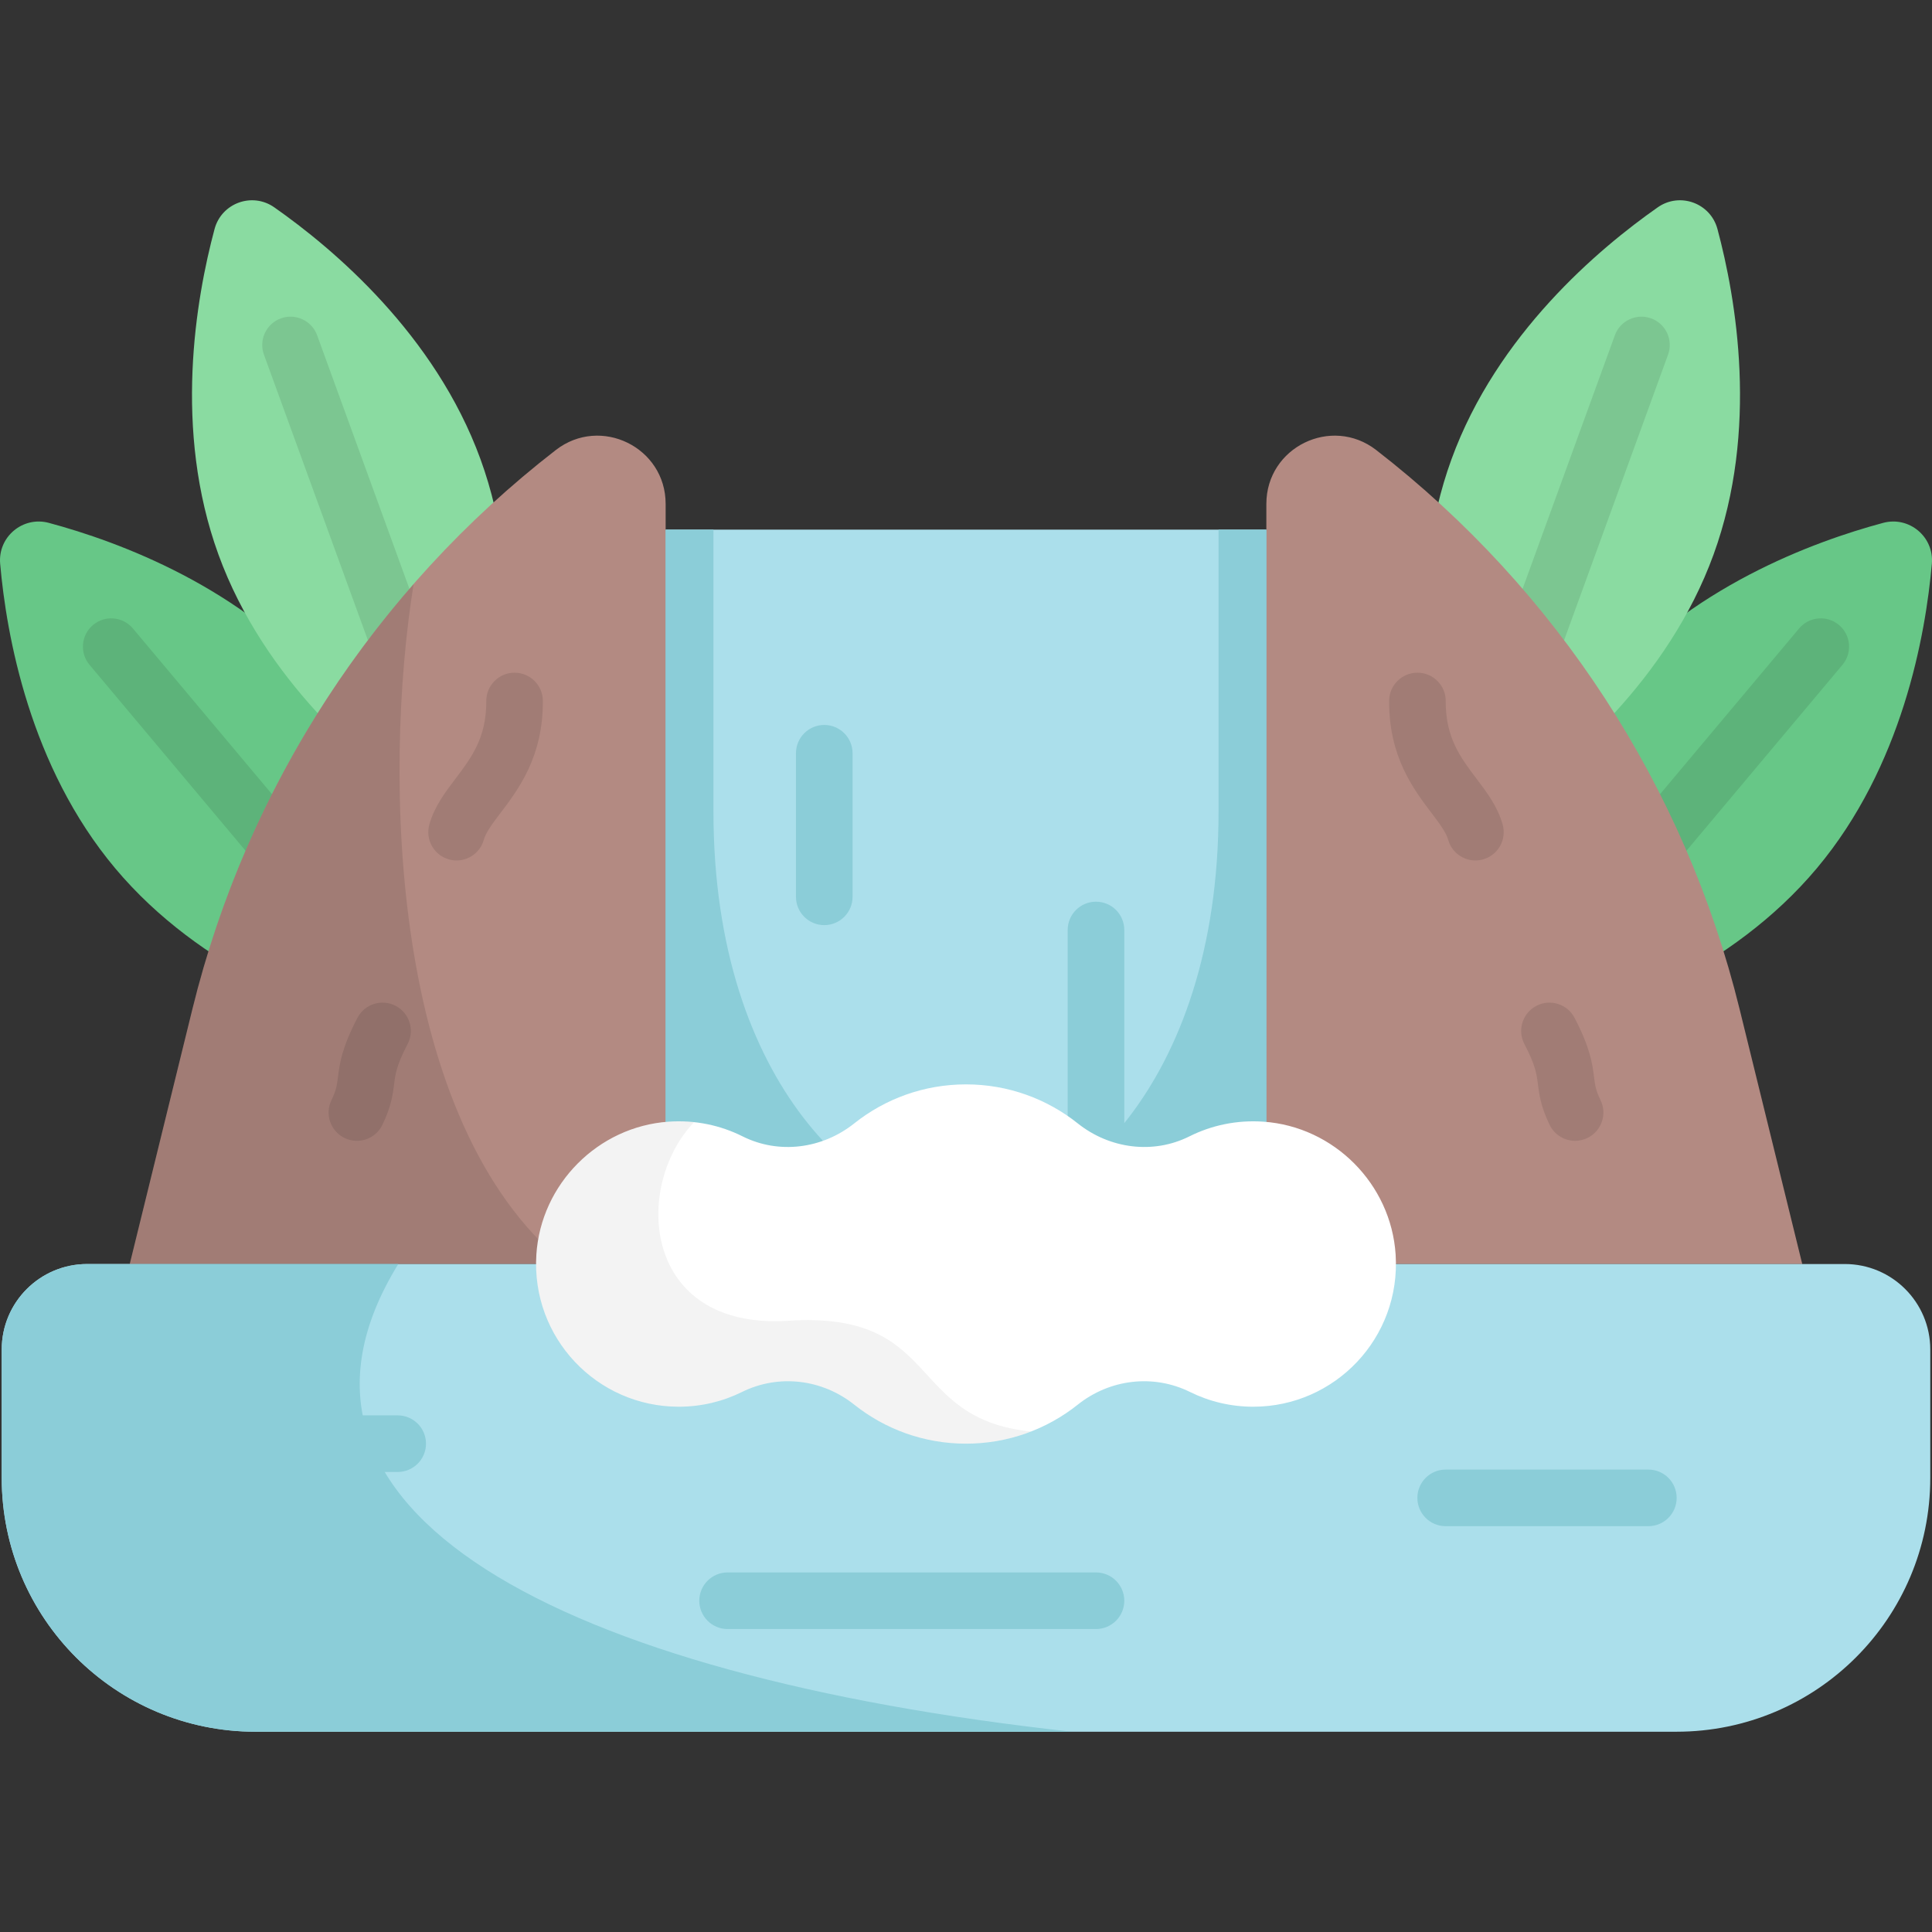 <?xml version="1.0" encoding="iso-8859-1"?>
<!-- Generator: Adobe Illustrator 19.0.0, SVG Export Plug-In . SVG Version: 6.00 Build 0)  -->
<svg version="1.1" id="Capa_1" xmlns="http://www.w3.org/2000/svg" xmlns:xlink="http://www.w3.org/1999/xlink" x="0px" y="0px"
	 viewBox="0 0 512 512" style="enable-background:new 0 0 512 512;" xml:space="preserve">
<rect x="0" y="0" width="512" height="512" fill="#333333" stroke="none"/>
<path style="fill:#67C787;" d="M424.855,182.615c-22.648,26.99-28.833,61.78-30.493,80.722c-0.624,7.117,6.002,12.677,12.903,10.827
	c18.367-4.924,51.553-17.057,74.201-44.047c22.648-26.99,28.833-61.78,30.493-80.723c0.624-7.117-6.002-12.677-12.903-10.827
	C480.69,143.491,447.503,155.624,424.855,182.615z"/>
<path style="opacity:0.1;enable-background:new    ;" d="M423.792,248.861c-1.701,0-3.412-0.575-4.817-1.755
	c-3.173-2.662-3.587-7.393-0.924-10.566l58.729-69.991c2.662-3.173,7.393-3.588,10.566-0.924c3.173,2.662,3.587,7.393,0.924,10.566
	l-58.729,69.991C428.058,247.95,425.933,248.861,423.792,248.861z"/>
<path style="fill:#8ADBA1;" d="M384.658,121.713c-12.051,33.109-5.965,67.916-1.045,86.284c1.848,6.901,9.975,9.859,15.827,5.761
	c15.575-10.909,42.611-33.66,54.661-66.769s5.965-67.916,1.046-86.284c-1.848-6.901-9.976-9.859-15.827-5.761
	C423.744,65.852,396.708,88.604,384.658,121.713z"/>
<path style="opacity:0.1;enable-background:new    ;" d="M403.754,184.78c-0.852,0-1.718-0.146-2.564-0.454
	c-3.892-1.417-5.9-5.721-4.483-9.613l31.249-85.857c1.416-3.892,5.719-5.896,9.613-4.482c3.892,1.417,5.9,5.721,4.483,9.613
	l-31.249,85.856C409.694,182.889,406.818,184.78,403.754,184.78z"/>
<path style="fill:#67C787;" d="M87.145,182.615c22.648,26.99,28.833,61.78,30.493,80.722c0.624,7.117-6.002,12.677-12.903,10.827
	c-18.367-4.924-51.553-17.057-74.201-44.047s-28.833-61.78-30.493-80.723c-0.624-7.117,6.002-12.677,12.903-10.827
	C31.31,143.491,64.497,155.624,87.145,182.615z"/>
<path style="opacity:0.1;enable-background:new    ;" d="M88.208,248.861c-2.141,0-4.266-0.911-5.749-2.679L23.73,176.191
	c-2.663-3.174-2.249-7.904,0.924-10.566c3.174-2.664,7.904-2.249,10.566,0.924l58.729,69.991c2.663,3.174,2.249,7.904-0.924,10.566
	C91.62,248.286,89.909,248.861,88.208,248.861z"/>
<path style="fill:#8ADBA1;" d="M127.342,121.713c12.051,33.109,5.965,67.916,1.046,86.284c-1.848,6.901-9.976,9.859-15.827,5.761
	c-15.575-10.909-42.611-33.66-54.661-66.769s-5.965-67.916-1.045-86.284c1.848-6.901,9.975-9.859,15.827-5.761
	C88.256,65.852,115.292,88.604,127.342,121.713z"/>
<path style="opacity:0.1;enable-background:new    ;" d="M108.246,184.78c-3.064,0-5.94-1.891-7.049-4.937L69.948,93.987
	c-1.417-3.893,0.591-8.196,4.483-9.613c3.895-1.418,8.197,0.591,9.613,4.482l31.249,85.857c1.417,3.893-0.591,8.196-4.482,9.613
	C109.964,184.634,109.097,184.78,108.246,184.78z"/>
<path style="fill:#B38A82;" d="M34.385,334.979h142.017V133.541c0-15.008-17.246-23.465-29.112-14.276l0,0
	c-47.896,37.093-81.834,89.3-96.294,148.13L34.385,334.979z"/>
<path style="opacity:0.1;enable-background:new    ;" d="M109.623,154.758c-28.106,32.131-48.32,70.698-58.627,112.637
	l-16.611,67.584h115.373C103.264,297.127,101.481,205.349,109.623,154.758z"/>
<g style="opacity:0.1;">
	<path d="M94.578,302.333c-1.103,0-2.222-0.244-3.279-0.76c-3.724-1.814-5.271-6.304-3.457-10.027
		c1.282-2.632,1.446-3.934,1.717-6.091c0.432-3.432,0.969-7.703,5.176-15.729c1.923-3.67,6.457-5.086,10.124-3.161
		c3.669,1.922,5.084,6.455,3.161,10.124c-2.947,5.625-3.239,7.948-3.578,10.638c-0.332,2.64-0.745,5.925-3.115,10.79
		C100.027,300.782,97.356,302.333,94.578,302.333z"/>
	<path d="M121.003,228.032c-0.666,0-1.342-0.089-2.015-0.276c-3.991-1.111-6.325-5.246-5.215-9.236
		c1.322-4.75,4.172-8.513,6.927-12.15c4.226-5.581,8.218-10.853,8.165-20.562c-0.022-4.143,3.317-7.519,7.459-7.541
		c0.014,0,0.028,0,0.042,0c4.123,0,7.477,3.331,7.499,7.459c0.08,14.794-6.443,23.408-11.207,29.699
		c-2.081,2.748-3.879,5.121-4.434,7.117C127.301,225.859,124.286,228.032,121.003,228.032z"/>
</g>
<path style="fill:#B38A82;" d="M477.615,334.979H335.598V133.541c0-15.008,17.246-23.465,29.112-14.276l0,0
	c47.896,37.093,81.834,89.3,96.294,148.13L477.615,334.979z"/>
<g style="opacity:0.1;">
	<path d="M417.422,302.333c-2.779,0-5.449-1.551-6.748-4.217c-2.37-4.865-2.783-8.15-3.115-10.79
		c-0.339-2.689-0.631-5.013-3.578-10.638c-1.923-3.669-0.508-8.202,3.161-10.124c3.669-1.925,8.201-0.509,10.124,3.161
		c4.207,8.026,4.744,12.298,5.176,15.729c0.271,2.157,0.435,3.459,1.717,6.091c1.815,3.724,0.267,8.213-3.457,10.027
		C419.644,302.089,418.524,302.333,417.422,302.333z"/>
	<path d="M390.997,228.032c-3.283,0-6.298-2.173-7.222-5.49c-0.555-1.996-2.353-4.369-4.434-7.117
		c-4.764-6.291-11.287-14.905-11.207-29.699c0.022-4.128,3.376-7.459,7.499-7.459c0.014,0,0.027,0,0.042,0
		c4.142,0.022,7.481,3.398,7.459,7.541c-0.053,9.709,3.939,14.98,8.165,20.562c2.755,3.638,5.604,7.4,6.927,12.15
		c1.11,3.99-1.224,8.125-5.215,9.236C392.34,227.942,391.662,228.032,390.997,228.032z"/>
</g>
<rect x="176.4" y="140.359" style="fill:#ABDFEB;" width="159.2" height="194.62"/>
<g>
	<path style="fill:#8BCDD8;" d="M322.929,140.355c0,20.249,0,45.737,0,74.691c0,73.319-41.032,107.078-66.929,107.078
		s-66.929-33.758-66.929-107.078c0-28.954,0-54.442,0-74.691h-12.669v194.624h159.196V140.355H322.929z"/>
	<path style="fill:#8BCDD8;" d="M218.439,245.167c-4.143,0-7.5-3.357-7.5-7.5v-38.048c0-4.143,3.357-7.5,7.5-7.5s7.5,3.357,7.5,7.5
		v38.048C225.939,241.81,222.581,245.167,218.439,245.167z"/>
	<path style="fill:#8BCDD8;" d="M290.448,316.248c-4.143,0-7.5-3.357-7.5-7.5v-62.291c0-4.143,3.357-7.5,7.5-7.5s7.5,3.357,7.5,7.5
		v62.291C297.948,312.891,294.591,316.248,290.448,316.248z"/>
</g>
<path style="fill:#ABDFEB;" d="M444.286,458.925H67.714c-37.145,0-67.256-30.112-67.256-67.256v-34.042
	c0-12.508,10.14-22.648,22.648-22.648h465.789c12.508,0,22.648,10.14,22.648,22.648v34.042
	C511.542,428.813,481.43,458.925,444.286,458.925z"/>
<path style="fill:#8BCDD8;" d="M23.106,334.979c-12.508,0-22.648,10.14-22.648,22.648v34.042c0,37.145,30.112,67.256,67.256,67.256
	h216.325c-135.708-14.912-218.843-58.512-178.487-123.946H23.106z"/>
<path style="fill:#FFFFFF;" d="M334.836,297.258c-7.079-0.494-13.777,0.962-19.613,3.885c-9.653,4.834-21.156,3.301-29.6-3.426
	c-8.128-6.475-18.422-10.345-29.623-10.345s-21.495,3.87-29.623,10.345c-8.444,6.727-19.947,8.26-29.6,3.426
	c-5.836-2.923-12.535-4.379-19.613-3.885c-18.691,1.305-33.817,16.52-35.021,35.217c-1.418,22.019,16.021,40.32,37.735,40.32
	c6.012,0,11.694-1.404,16.739-3.9c9.734-4.817,21.266-3.419,29.76,3.348c8.128,6.475,18.421,10.344,29.622,10.344
	s21.494-3.87,29.622-10.344c8.495-6.767,20.027-8.165,29.76-3.348c5.045,2.497,10.728,3.9,16.739,3.9
	c21.714,0,39.153-18.301,37.735-40.32C368.653,313.778,353.527,298.563,334.836,297.258z"/>
<path style="opacity:0.05;enable-background:new    ;" d="M226.378,372.242c8.128,6.475,18.421,10.344,29.622,10.344
	c6.074,0,11.878-1.146,17.217-3.221c-33.377-3.434-23.394-31.979-64.305-29.352c-38.768,2.49-41.228-35.626-24.991-52.617
	c-2.203-0.235-4.457-0.3-6.758-0.14c-18.691,1.305-33.816,16.52-35.021,35.217c-1.418,22.019,16.021,40.32,37.735,40.32
	c6.011,0,11.694-1.404,16.74-3.9C206.352,364.077,217.883,365.475,226.378,372.242z"/>
<g>
	<path style="fill:#8BCDD8;" d="M105.394,390.087H72.346c-4.143,0-7.5-3.357-7.5-7.5s3.357-7.5,7.5-7.5h33.048
		c4.143,0,7.5,3.357,7.5,7.5S109.536,390.087,105.394,390.087z"/>
	<path style="fill:#8BCDD8;" d="M290.448,431.711h-97.63c-4.143,0-7.5-3.357-7.5-7.5s3.357-7.5,7.5-7.5h97.63
		c4.143,0,7.5,3.357,7.5,7.5S294.591,431.711,290.448,431.711z"/>
	<path style="fill:#8BCDD8;" d="M436.833,404.452h-53.714c-4.143,0-7.5-3.357-7.5-7.5s3.357-7.5,7.5-7.5h53.714
		c4.143,0,7.5,3.357,7.5,7.5S440.976,404.452,436.833,404.452z"/>
</g>
<g>
</g>
<g>
</g>
<g>
</g>
<g>
</g>
<g>
</g>
<g>
</g>
<g>
</g>
<g>
</g>
<g>
</g>
<g>
</g>
<g>
</g>
<g>
</g>
<g>
</g>
<g>
</g>
<g>
</g>
</svg>

